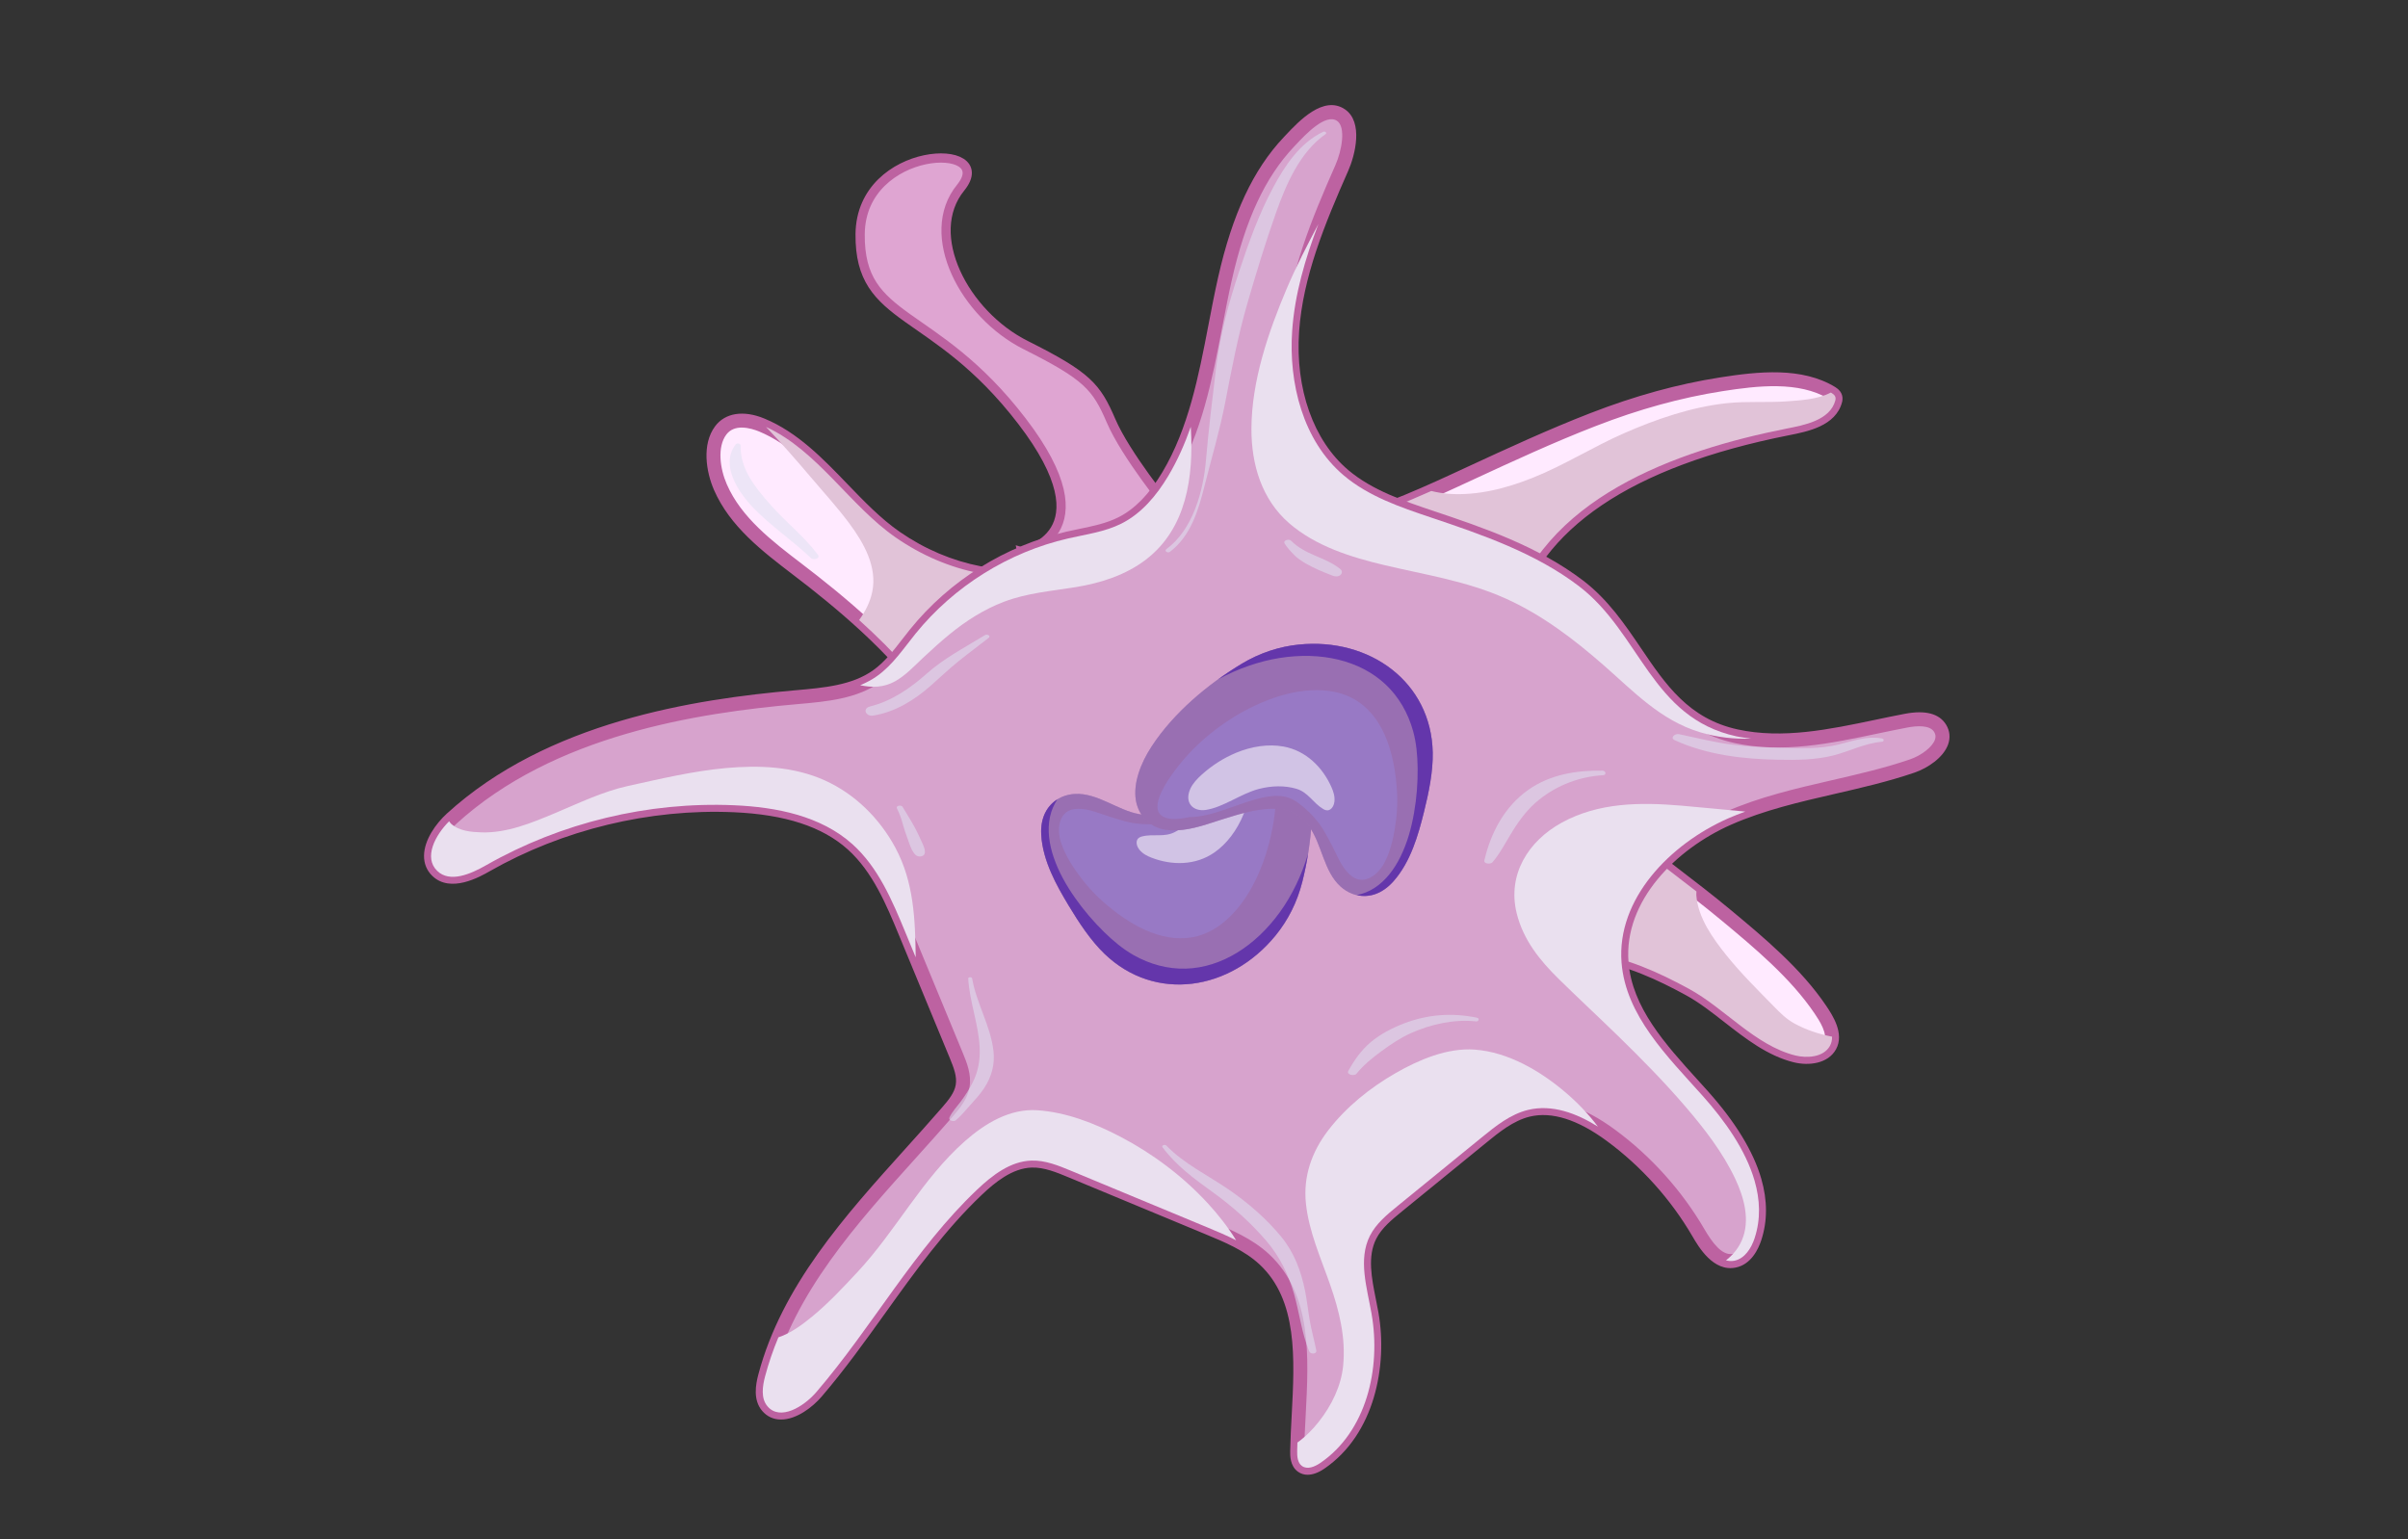 <?xml version="1.0" encoding="UTF-8"?>
<svg xmlns="http://www.w3.org/2000/svg" viewBox="0 0 1564 1000">
  <rect x="0" y="0" width="1564" height="1000" fill="#333333" stroke="none"/>
  <defs>
    <style>
      .cls-1 {
        fill: #dee0f0;
        opacity: .57;
      }

      .cls-1, .cls-2 {
        mix-blend-mode: screen;
      }

      .cls-2 {
        fill: #fff;
        opacity: .55;
      }

      .cls-3 {
        fill: #ffeaff;
      }

      .cls-4 {
        fill: #9879c5;
      }

      .cls-5 {
        fill: #9d71b1;
      }

      .cls-6 {
        fill: #bd62a1;
      }

      .cls-7 {
        fill: #d7a3cd;
      }

      .cls-8 {
        fill: #6436ab;
      }

      .cls-9 {
        fill: #e1c3d8;
      }

      .cls-9, .cls-10, .cls-11 {
        mix-blend-mode: multiply;
      }

      .cls-10 {
        fill: #eae0ef;
      }

      .cls-11 {
        fill: #976fb5;
        opacity: .5;
      }

      .cls-12 {
        isolation: isolate;
      }

      .cls-13 {
        fill: #dfa5d2;
        stroke: #bd62a1;
        stroke-miterlimit: 10;
        stroke-width: 6px;
      }
    </style>
  </defs>
  <g class="cls-12">
    <g id="_Слой_1" data-name="Слой 1">
      <path class="cls-13" d="m663.66,358.58s57.44-10.33,0-85.15c-57.44-74.82-105.57-63.13-105-121.35s89.96-60.55,65.26-30.15c-24.7,30.41,2.33,82.21,42.31,102.25,39.99,20.04,45.9,27.03,55.44,49.24,9.55,22.21,37.08,55.96,37.08,55.96,0,0-22.69,33.48-49.61,34.24-26.92.76-45.48-5.05-45.48-5.05Z"/>
      <path class="cls-3" d="m1182.38,655.89c-15.8-23.49-39.55-43.33-60.99-61.18-36.29-30.19-77.03-56.35-108.99-91.39-13.45-14.75-27.35-31.53-32.86-51.06-4.64-16.45-4.21-33.94.13-50.4,20.59-78.26,109.73-109.38,180.58-123.42,11.26-2.23,28.37-5.3,31.79-18.32.6-2.29-.47-3.66-2.36-4.81-20.77-12.68-48.84-9.27-71.69-5.68-28.61,4.49-56.28,12.45-83.26,22.91-30.79,11.94-60.58,26.02-90.55,39.85-13.4,6.18-26.91,12.22-40.7,17.5-2.65,1.02-5.22,1.83-7.74,2.53-.84-.92-2.16-1.61-4.02-1.75-8.5-.65-16.75-2.26-25-3.66-1.39-1.29-2.76-2.73-4.1-4.43-.9-1.14-3.89-.64-2.92,1.06.57,1,1.24,1.68,1.84,2.57-8.81-1.35-17.66-2.24-26.86-1.11-16.44,2.03-32.57,6.63-48.14,12.19-30.67,10.96-59.93,26.52-91.81,33.88-39.65,9.16-79.31,1.22-112.82-21.94-30.75-21.25-51.93-58.6-87.11-73.18-8.78-3.64-20.29-5.06-26.69,3.55-7.49,10.06-4.79,26.25-.15,36.87,11.64,26.65,38.19,43.78,60.19,61.17,34.03,26.89,66.61,56.91,89.16,94.38,21.37,35.52,27.72,75.04,37.1,114.7,7.98,33.72,20.56,69.77,49.22,91.49,25.42,19.26,58.17,24.42,89.3,22.06,32.26-2.45,64.26-12.83,92.51-28.45,30.91-17.08,59.07-37.31,93.45-47.41,17.53-5.15,36.02-7.65,54.23-5.41,22.58,2.78,44.16,12.6,63.95,23.37,23.16,12.61,42.94,36.73,69.02,43.25,7.33,1.83,18.28,1.32,22.45-6.2,4.22-7.59-2-17.37-6.14-23.54Z"/>
      <path class="cls-6" d="m779.1,705.33c-24.05,0-53.62-4.84-78.23-23.49-30.92-23.44-43.44-62.58-50.91-94.06-1.49-6.32-2.91-12.63-4.32-18.91-7.54-33.56-14.66-65.25-32.26-94.5-23.95-39.79-59.65-70.68-88.08-93.15-3.31-2.61-6.73-5.22-10.17-7.85-20.16-15.42-41.01-31.36-51.37-55.06-5.14-11.78-8.04-29.67.68-41.39,6.52-8.77,18.47-10.66,32.07-5.03,21.59,8.95,38.03,26.04,53.92,42.56,10.7,11.11,21.76,22.6,34.04,31.08,32.5,22.47,71.31,30.01,109.21,21.25,20.07-4.64,39.57-12.79,58.42-20.66,10.7-4.47,21.77-9.1,32.89-13.08,18.57-6.64,34.18-10.57,49.12-12.42,7.49-.93,14.75-.54,21.3.2.41-.9,1.08-1.7,1.98-2.3,2.47-1.65,6.57-1.54,8.77,1.27.88,1.11,1.77,2.09,2.68,2.99l2.71.46c6.7,1.17,13.62,2.38,20.5,2.91,1.89.14,3.38.66,4.56,1.29,1.71-.51,3.45-1.1,5.23-1.77,14.4-5.54,28.51-11.9,40.41-17.39l10.76-4.98c25.97-12.01,52.81-24.43,80.06-34.99,29.01-11.24,56.54-18.82,84.19-23.16,24.82-3.89,53.08-6.93,74.76,6.29,5.24,3.18,5,7.54,4.39,9.84-4.05,15.42-22.33,19.05-34.42,21.43-102.7,20.36-162.28,60.76-177.95,120.3-4.32,16.43-4.38,33.03-.15,48.02,5.15,18.23,18.35,34.43,31.86,49.23,21.36,23.42,47.25,43.25,72.29,62.42,12.02,9.21,24.46,18.73,36.24,28.54,21.35,17.76,45.56,37.91,61.85,62.13h0c3.92,5.84,12.07,17.98,6.35,28.28-5.13,9.26-17.54,10.88-27.53,8.39-16.94-4.23-31.12-15.29-44.84-25.99-8.55-6.68-16.63-12.98-25.25-17.67-16.78-9.14-39.02-20-62.33-22.87-16.17-1.98-33.78-.2-52.39,5.26-25.01,7.35-46.39,20.01-69.01,33.4-7.76,4.61-15.55,9.22-23.53,13.62-29.96,16.56-62.59,26.59-94.36,29-4.42.34-9.17.54-14.15.54Zm-297.26-427.6c-3.75,0-7.53,1.11-10.11,4.59-5.99,8.05-4.14,22.05.37,32.35,9.4,21.55,29.31,36.77,48.56,51.48,3.49,2.67,6.93,5.3,10.28,7.95,29.03,22.94,65.53,54.54,90.23,95.59,18.36,30.5,25.97,64.39,33.33,97.18,1.41,6.25,2.82,12.53,4.31,18.81,7.11,30.01,18.93,67.24,47.55,88.92,27.44,20.81,62.03,22.97,86.21,21.15,30.5-2.31,61.85-11.97,90.67-27.89,7.9-4.37,15.61-8.93,23.29-13.49,22.11-13.1,44.97-26.65,71.07-34.32,19.82-5.81,38.66-7.69,56.07-5.55,24.84,3.06,48.08,14.38,65.56,23.89,9.27,5.05,18.03,11.88,26.49,18.49,12.97,10.11,26.38,20.57,41.45,24.35,5.37,1.31,14.41,1.36,17.39-4,3.03-5.45-3.02-14.47-5.94-18.81h0c-15.58-23.14-39.25-42.84-60.13-60.22-11.65-9.69-24.01-19.16-35.96-28.31-25.36-19.42-51.58-39.49-73.48-63.52-14.26-15.62-28.22-32.84-33.89-52.88-4.66-16.53-4.62-34.79.11-52.8,16.62-63.16,78.56-105.8,184.09-126.71,11.33-2.25,25.67-5.09,28.27-15.01-19.39-11.43-45.76-8.5-68.96-4.86-27,4.25-53.93,11.65-82.32,22.67-26.97,10.45-53.7,22.81-79.53,34.77l-10.77,4.98c-12.03,5.56-26.3,12-40.96,17.62-2.81,1.08-5.51,1.93-8.16,2.67-1.65.43-3.39-.06-4.54-1.3-.09-.09-.4-.26-1.04-.31-7.31-.56-14.46-1.81-21.36-3.02l-4.04-.7c-.87-.14-1.68-.54-2.33-1.14-.02-.02-.04-.04-.06-.07-.82.42-1.77.61-2.73.43-7.97-1.21-16.58-2.2-25.61-1.1-14.26,1.76-29.25,5.57-47.18,11.97-10.9,3.89-21.85,8.47-32.45,12.9-19.2,8.02-39.05,16.33-59.87,21.13-40.47,9.34-81.79,1.31-116.43-22.62-13.01-8.99-24.4-20.82-35.4-32.25-15.26-15.85-31.03-32.25-50.87-40.47-2.45-1.01-6.82-2.52-11.2-2.52Z"/>
      <path class="cls-9" d="m1188.52,679.43c1.06-1.91,1.46-3.96,1.4-6.06-.29-.06-.61-.09-.9-.15-8.16-1.64-16.3-4.39-23.6-8.41-5.3-2.92-9.03-6.7-13.2-10.97-10.6-10.84-21.43-21.48-30.93-33.33-8.77-10.94-18.41-24.32-19.5-38.8-.07-.92.04-1.76.05-2.65-30.85-24.03-63.1-46.88-89.43-75.75-13.45-14.75-27.35-31.53-32.86-51.06-4.64-16.45-4.21-33.94.13-50.4,20.59-78.26,109.73-109.38,180.58-123.42,11.26-2.23,28.37-5.3,31.79-18.32.6-2.29-.47-3.66-2.36-4.81-.2-.12-.41-.19-.61-.3-8.46,4.5-20.3,5.11-28.58,5.7-12.9.92-26.01-.17-38.85,1.19-22.91,2.43-45.85,10.33-66.84,19.53-20.1,8.81-38.68,20.68-59.07,28.84-17.23,6.9-35.86,11.79-54.56,10.52-3.97-.27-7.81-.95-11.55-1.85-8.64,3.84-17.33,7.58-26.15,10.96-2.65,1.02-5.22,1.83-7.74,2.53-.84-.92-2.16-1.61-4.02-1.75-8.5-.65-16.75-2.26-25-3.66-1.39-1.29-2.76-2.73-4.1-4.43-.9-1.14-3.89-.64-2.92,1.06.57,1,1.24,1.68,1.84,2.57-8.81-1.35-17.66-2.25-26.86-1.11-16.44,2.03-32.57,6.63-48.14,12.19-30.67,10.96-59.93,26.52-91.81,33.88-39.65,9.16-79.31,1.22-112.82-21.94-29.93-20.68-50.83-56.55-84.36-71.9,9.81,10.34,19.25,21.03,28.44,31.91,8.64,10.22,17.88,20.24,25.83,31,9.24,12.51,18.04,28.01,14.72,44.15-1.39,6.76-4.52,12.82-8.54,18.38,22.71,20.43,43.49,42.98,59.29,69.24,21.37,35.52,27.72,75.04,37.1,114.7,7.98,33.72,20.56,69.77,49.22,91.49,25.42,19.26,58.17,24.42,89.3,22.06,32.26-2.45,64.26-12.83,92.51-28.45,30.91-17.08,59.07-37.31,93.45-47.41,17.53-5.15,36.02-7.65,54.24-5.41,22.58,2.78,44.16,12.6,63.94,23.38,23.16,12.61,42.94,36.73,69.02,43.25,7.33,1.83,18.28,1.32,22.45-6.2Z"/>
      <path class="cls-7" d="m1139.61,767.01c-5.78-20.08-19.5-39.26-33.75-55.19-22.95-25.65-49.95-52.16-52.66-86.48-3.26-41.34,31.33-77,69.27-93.75,37.94-16.75,80.28-20.56,119.51-33.99,11.09-3.8,24.24-14.43,18.17-24.46-4.2-6.94-14.27-6.5-22.24-4.99-35.84,6.79-73.64,18.11-110.24,10.11-55.22-12.07-62.22-67.11-102.2-97.56-28.27-21.53-62.87-33.42-96.19-44.61-19.97-6.71-40.46-13.71-56.55-27.31-26.61-22.51-35.8-60.23-33.48-93.79,2.56-37,17.45-72.36,32.28-105.89,3.59-8.12,9.04-27.85-.55-34.34-11.29-7.64-26.48,9.68-33.89,17.52-22.78,24.1-34.38,57.3-41.53,89.06-9.79,43.51-13.94,89.61-36.82,127.89-7.51,12.56-17.3,24.3-30.37,30.88-10.73,5.39-22.88,6.97-34.59,9.65-38.67,8.87-74.16,31.02-99.13,61.85-7.78,9.62-14.75,20.22-24.82,27.41-15.01,10.73-34.48,12.27-52.86,13.89-80.25,7.06-164.27,24.66-223.75,78.99-9.71,8.87-18.74,24.6-9.32,33.77,8.24,8.03,21.81,2.06,31.8-3.64,48.62-27.7,105.12-41.37,161.02-38.96,27.5,1.18,56.37,6.91,76.87,25.27,16.71,14.97,25.79,36.44,34.37,57.18,11.02,26.65,22.04,53.29,33.06,79.94,2.64,6.37,5.33,13.17,4.18,19.97-1.1,6.51-5.53,11.9-9.86,16.89-46,53.04-100.43,103.78-118.43,171.64-1.75,6.59-2.88,14.39,1.55,19.58,8.17,9.6,23.53.28,31.73-9.28,36.48-42.52,63.73-92.92,104.39-131.47,9.91-9.4,21.66-18.46,35.31-18.89,8.93-.28,17.49,3.21,25.74,6.64,29.67,12.32,59.33,24.64,89,36.97,12.98,5.39,26.25,10.97,36.54,20.54,31.87,29.68,22.19,80.83,21.33,124.37-.07,3.62.22,7.82,3.17,9.91,3.48,2.46,8.3.41,11.82-1.99,29.87-20.31,39.59-61.33,33.32-96.9-2.99-16.99-8.84-35.31-1.07-50.7,3.97-7.86,11-13.67,17.82-19.23,18.26-14.89,36.53-29.78,54.79-44.66,9.14-7.45,18.7-15.12,30.16-17.89,18.86-4.57,38.2,5.1,53.82,16.61,22.97,16.94,42.43,38.62,56.8,63.29,5.31,9.13,12.97,20.21,23.31,18.11,6.76-1.38,11-8.15,13.15-14.7,4.08-12.39,3.51-24.99-.02-37.24Z"/>
      <path class="cls-6" d="m849.34,957.99c-2.31,0-4.42-.65-6.27-1.96-5.28-3.74-5.14-10.71-5.08-13.7.14-7.56.55-15.34.98-23.22,1.94-36.68,3.95-74.62-20.87-97.74-9.83-9.16-22.72-14.5-35.19-19.67l-88.99-36.97c-7.4-3.07-15.72-6.56-23.86-6.3-12.59.4-23.89,9.64-32.32,17.65-23.91,22.66-43.58,50.12-62.61,76.67-13.07,18.24-26.59,37.11-41.47,54.46-5.89,6.88-16.34,14.9-26.36,14.9h-.03c-4.88-.01-9.12-1.96-12.24-5.63-5.99-7.05-4.28-16.9-2.47-23.7,15.24-57.48,56.13-102.88,95.67-146.78,8-8.89,15.97-17.74,23.71-26.66,4.31-4.96,7.95-9.5,8.82-14.67.89-5.29-1.15-10.81-3.91-17.47l-33.06-79.94c-7.94-19.19-16.93-40.94-33.2-55.52-16.51-14.8-40.74-22.68-74.03-24.13-54.74-2.39-111.03,11.28-158.59,38.38-6.28,3.57-25.36,14.46-37.22,2.94-3.58-3.48-5.42-8.03-5.34-13.17.15-10.25,7.73-20.77,14.76-27.21,65.44-59.76,160.56-74.37,226.41-80.16,18.61-1.63,36.88-3.22,50.61-13.06,7.35-5.25,12.96-12.48,18.89-20.15,1.67-2.15,3.35-4.31,5.05-6.42,25.71-31.76,61.81-54.28,101.64-63.42,2.67-.62,5.34-1.17,8.03-1.72,9.13-1.88,17.74-3.65,25.53-7.56,10.66-5.36,19.99-14.89,28.52-29.15,17.14-28.7,23.69-62.8,30.03-95.77,1.98-10.32,3.96-20.63,6.25-30.8,9.28-41.24,22.84-70.21,42.65-91.18l1.27-1.35c8.61-9.16,24.61-26.16,38.47-16.81,12.08,8.18,6.69,29.7,2.16,39.93-15.41,34.88-29.46,69.11-31.9,104.38-2.59,37.29,9.32,70.94,31.88,90,15.66,13.25,36.59,20.28,55.06,26.48,31.85,10.69,67.94,22.8,97.49,45.3,16.22,12.36,27.12,28.46,37.65,44.03,15.91,23.53,30.93,45.75,62.79,52.71,29.12,6.35,59.62-.02,89.08-6.2,6.49-1.36,12.94-2.72,19.34-3.93,13.45-2.58,22.54-.19,26.96,7.1,2.41,3.99,2.84,8.43,1.24,12.86-3.09,8.49-13.18,15.27-21.82,18.23-16.92,5.79-34.58,9.86-51.67,13.79-22.65,5.21-46.09,10.6-67.48,20.05-35.41,15.63-69.73,49.29-66.58,89.23,2.33,29.55,23.99,53.42,44.93,76.52l6.58,7.29c17.94,20.06,29.63,39.23,34.74,56.97h0c4.06,14.08,4.05,27.51-.03,39.9-1.89,5.76-6.55,15.7-16.55,17.74-14.51,3.01-24.09-13.31-28.14-20.27-14.01-24.04-33.22-45.44-55.58-61.92-18.95-13.97-35.79-19.29-50.06-15.86-10.71,2.6-20.08,10.25-28.36,17.01l-54.79,44.66c-6.42,5.24-13.05,10.66-16.63,17.75-5.78,11.44-2.94,25.56-.2,39.21.58,2.91,1.17,5.81,1.67,8.67,6.07,34.44-2.46,79.15-35.23,101.45-3.82,2.58-7.47,3.89-10.74,3.89Zm-178.41-208.64c9.61,0,18.55,3.71,26.48,6.99l88.99,36.97c12.58,5.22,26.86,11.14,37.89,21.41,27.92,26.01,25.79,66.1,23.74,104.86-.42,7.76-.82,15.46-.97,22.92-.06,3.41.36,5.47,1.26,6.11,1.05.72,3.71-.05,6.66-2.03,29.4-20.01,36.95-60.81,31.38-92.36-.49-2.79-1.06-5.61-1.63-8.45-3.05-15.17-6.2-30.85,1-45.09,4.45-8.82,12.17-15.13,18.99-20.7l54.79-44.66c9.02-7.36,19.26-15.71,31.97-18.79,17.02-4.13,36.38,1.74,57.58,17.37,23.34,17.2,43.4,39.56,58.02,64.65,4.78,8.21,11.36,17.47,18.49,15.94,5.72-1.16,8.72-8.55,9.75-11.67,3.48-10.64,3.46-22.26-.07-34.57h0c-4.73-16.41-15.76-34.39-32.79-53.42l-6.54-7.25c-21.97-24.22-44.67-49.27-47.25-81.89-3.51-44.39,33.62-81.33,71.95-98.26,22.18-9.79,46.05-15.28,69.13-20.59,16.85-3.88,34.28-7.89,50.76-13.54,7.55-2.59,14.52-8.06,16.22-12.74.66-1.83.51-3.44-.47-5.07-2.8-4.59-11.05-4.11-17.51-2.87-6.34,1.2-12.74,2.54-19.18,3.89-30.38,6.39-61.81,12.99-92.88,6.19-35.4-7.73-52.16-32.52-68.37-56.49-10.11-14.96-20.57-30.44-35.62-41.89-28.37-21.59-63.71-33.44-94.89-43.9-19.24-6.47-41.04-13.79-58.04-28.16-24.74-20.92-37.85-57.4-35.06-97.57,2.54-36.73,16.89-71.77,32.64-107.42,4.22-9.51,6.92-24.78,1.07-28.75-7.47-5.04-20.49,8.83-26.76,15.51l-1.3,1.38c-18.64,19.73-31.49,47.36-40.39,86.93-2.26,10.08-4.22,20.3-6.19,30.52-6.48,33.75-13.19,68.65-31.15,98.71-9.45,15.79-20,26.44-32.23,32.59-8.85,4.46-18.47,6.44-27.77,8.35-2.63.54-5.24,1.09-7.84,1.67-37.86,8.69-72.18,30.1-96.62,60.29-1.67,2.06-3.29,4.16-4.92,6.27-6.07,7.85-12.36,15.96-20.79,21.98-15.75,11.27-35.27,12.98-54.15,14.64-65.49,5.75-158.63,20-222.03,77.9-5.79,5.3-11.7,13.74-11.8,20.64-.04,2.64.81,4.78,2.61,6.52,4.68,4.53,13.3,3.13,26.39-4.33,49.02-27.94,106.99-42.07,163.47-39.56,35.49,1.54,61.56,10.18,79.7,26.43,17.81,15.97,27.23,38.74,35.54,58.83l33.06,79.94c2.61,6.31,5.87,14.18,4.46,22.46-1.26,7.48-5.88,13.3-10.91,19.09-7.77,8.96-15.79,17.87-23.82,26.79-38.82,43.1-78.96,87.68-93.63,143.04-2.04,7.68-1.85,12.6.6,15.48,1.42,1.66,3.12,2.44,5.35,2.44h.01c6.18,0,14.46-5.9,19.47-11.73,14.62-17.04,28.02-35.75,40.98-53.83,19.27-26.9,39.21-54.72,63.73-77.97,9.61-9.12,22.63-19.64,38.3-20.13.38-.02.77-.02,1.15-.02Z"/>
      <path class="cls-10" d="m581.58,550.72c-10.2-18.99-26.18-34.93-45.92-43.81-20.1-9.05-42.65-9.97-64.31-7.98-21.43,1.97-42.4,6.98-63.37,11.6-16.68,3.67-32.09,11.22-47.77,17.78-14.87,6.22-30.97,12.89-47.39,12.39-6.74-.21-14.6-.85-19.85-5.61-.53-.48-.83-1.08-1.26-1.61-9.06,9.05-16.68,23.53-7.77,32.2,8.24,8.03,21.81,2.06,31.8-3.64,48.62-27.69,105.12-41.37,161.02-38.96,27.5,1.18,56.37,6.91,76.87,25.27,16.71,14.97,25.79,36.44,34.37,57.18,2.25,5.44,4.5,10.89,6.75,16.33-.34-24.47-1.15-48.75-13.17-71.13Z"/>
      <path class="cls-10" d="m784.14,781.31c-16.05-17.37-35.57-32.01-56.51-42.95-16.58-8.66-35.02-15.9-53.87-17.17-17.92-1.21-34.05,8.63-47.01,20.04-27.82,24.5-44.77,58.23-69.85,85.1-9.36,10.03-18.76,20.14-29.38,28.86-5.91,4.86-13.73,10.84-21.95,13.51-3.4,8.17-6.32,16.56-8.62,25.25-1.75,6.59-2.88,14.39,1.55,19.58,8.17,9.6,23.53.28,31.73-9.28,36.48-42.52,63.73-92.92,104.39-131.47,9.91-9.4,21.66-18.46,35.31-18.89,8.93-.28,17.49,3.21,25.74,6.64l89,36.96c6.13,2.55,12.31,5.17,18.22,8.2-5.39-8.78-11.87-16.95-18.74-24.39Z"/>
      <path class="cls-10" d="m890.84,853.44c-2.99-16.99-8.84-35.31-1.07-50.7,3.97-7.86,11-13.67,17.82-19.23,18.26-14.89,36.53-29.78,54.79-44.66,9.14-7.45,18.7-15.12,30.16-17.89,15.57-3.77,31.43,2.2,45.29,10.86-6.18-8.27-13.45-15.76-21.04-22.22-16.31-13.88-37.13-26.19-58.97-27.79-17.7-1.3-36.15,6.55-51.17,15.14-16.71,9.57-32.33,22.11-44.09,37.45-10.61,13.86-16.22,29.9-14.35,47.45,1.94,18.27,9.66,35.33,15.66,52.51,5.99,17.14,10.3,34.54,8.51,52.81-1.29,13.2-7.53,25.81-15.65,36.15-3.9,4.96-8.64,9.88-14.05,13.73-.06,1.8-.13,3.6-.16,5.37-.07,3.62.22,7.82,3.17,9.91,3.48,2.46,8.29.41,11.82-1.99,29.87-20.31,39.59-61.33,33.32-96.9Z"/>
      <path class="cls-10" d="m835.7,187.55c-11.98,28.31-22.81,59.97-22.89,91.02-.06,23.1,6.65,45.85,24.56,61.35,17.19,14.87,39.95,21.98,61.68,27.14,26.85,6.38,53.78,10.38,79.16,21.86,23.54,10.65,44.02,26.27,63.36,43.19,19.57,17.13,36.94,35.76,62.55,43.52,11.03,3.34,22.2,4.56,33.3,4.16-3.25-.42-6.51-.81-9.74-1.51-55.22-12.07-62.22-67.11-102.2-97.56-28.27-21.53-62.87-33.42-96.19-44.61-19.97-6.71-40.46-13.71-56.55-27.31-26.61-22.51-35.8-60.23-33.48-93.79,1.65-23.86,8.46-47.03,17.04-69.48-7.27,13.8-14.51,27.63-20.6,42.04Z"/>
      <path class="cls-10" d="m569.86,439.02c-3.5,2.51-7.27,4.47-11.19,6.09,7.59,1.58,15.12,1.64,22.63-2.52,6.92-3.84,12.4-9.84,18.13-15.2,5.69-5.33,11.46-10.59,17.5-15.52,10.62-8.65,22.26-16.08,35.11-20.96,15.22-5.78,30.91-6.95,46.8-9.55,16.19-2.65,32.34-7.81,45.49-17.9,26.48-20.32,30.9-53.88,29.15-85.02-.02-.38-.06-.76-.08-1.15-3.89,11.06-8.58,21.79-14.65,31.94-7.51,12.56-17.3,24.3-30.37,30.88-10.73,5.39-22.88,6.97-34.59,9.65-38.67,8.87-74.16,31.02-99.13,61.85-7.78,9.62-14.75,20.22-24.82,27.41Z"/>
      <path class="cls-10" d="m1139.63,804.25c4.08-12.39,3.51-24.99-.02-37.24-5.78-20.08-19.5-39.26-33.75-55.19-22.95-25.65-49.95-52.16-52.66-86.48-3.26-41.34,31.33-77,69.27-93.75,3.65-1.61,7.37-3.01,11.09-4.4-13.94-1.24-27.86-2.71-41.81-3.88-26.55-2.23-53.48-2.08-77.5,11.13-21.63,11.89-35.3,33.67-29.19,58.66,4.28,17.51,15.1,30.8,27.51,42.98,12.72,12.5,25.82,24.62,38.59,37.08,15.08,14.72,29.9,29.76,43.62,45.77,12.26,14.31,24.11,29.57,32.21,46.69,5.76,12.17,9.95,27.09,4.33,40.09-2.31,5.36-5.95,9.59-10.3,13.01,1.75.42,3.55.61,5.48.22,6.76-1.38,11-8.15,13.15-14.7Z"/>
      <path class="cls-1" d="m782.36,315.54c4.56-18.1,9.91-35.92,13.45-54.28,4.19-21.76,8.31-43.4,14.51-64.71,5.67-19.48,11.58-39.02,18.37-58.15,6.62-18.67,15.51-39.51,32.28-51.3,1.19-.84-.52-2-1.47-1.54-15.2,7.27-24.84,21.8-32.59,36.24-9.28,17.29-15.93,35.94-22.09,54.52-6.79,20.47-12.44,41.31-14.99,62.76-2.37,19.91-4.88,39.93-6.56,59.9-1.69,20.11-8.61,45.24-25.71,57.74-1.63,1.19.98,2.73,2.21,1.8,13.67-10.33,18.59-27.07,22.6-42.99Z"/>
      <path class="cls-1" d="m639.87,412.5c-13.1,7.97-26.71,15.06-38.23,25.31-10.48,9.33-22.69,17.66-36.5,21.09-5.24,1.3-2.77,6.67,1.9,5.94,14.48-2.3,27.07-10.17,37.87-19.8,5.88-5.25,11.57-10.58,17.7-15.55,6.4-5.18,13.06-10.04,19.52-15.14,1.67-1.31-.97-2.62-2.26-1.84Z"/>
      <path class="cls-1" d="m639.22,706.83c4.86-7.42,7.08-15.49,6.02-24.36-1.96-16.35-11.04-30.74-13.85-46.93-.18-1.03-2.58-1.01-2.52.11.87,15.14,6.71,29.55,7.42,44.74.38,8.1-.88,15.73-4.63,22.99-2.14,4.14-4.65,8.11-7.42,11.86-2.51,3.4-5.79,6.77-7.55,10.62-.93,2.05,2.76,2.96,3.99,1.95,3.43-2.83,6.33-6.46,9.31-9.76,3.27-3.6,6.56-7.16,9.23-11.23Z"/>
      <path class="cls-1" d="m854.93,877.21c-1.31-6.66-3.19-13.2-4.33-19.91-1.06-6.21-1.69-12.48-2.93-18.66-2.55-12.8-7.07-24.96-15.41-35.15-9.71-11.86-21.91-22.39-34.54-31.01-13.38-9.14-28.92-16.64-40.23-28.39-.8-.83-3.36-.09-2.41,1.19,9.06,12.1,20.52,20.4,32.67,29.18,12.61,9.12,24.6,19.71,34.71,31.56,8.73,10.23,14.33,21.59,18.02,34.49,3.5,12.25,4.99,25.61,9.88,37.37.81,1.94,5.04,1.83,4.56-.67Z"/>
      <path class="cls-1" d="m959.28,661.08c-16.11-3.33-32.09-2.19-47.51,3.77-7.56,2.92-15.23,6.88-21.46,12.11-6.13,5.14-10.71,11.7-14.56,18.65-1.41,2.54,3.85,3.58,5.22,1.91,4.72-5.77,10.42-10.43,16.43-14.8,6.04-4.4,12.05-8.5,18.9-11.57,12.96-5.82,28.16-9.23,42.4-7.67,1.71.19,2.49-2.01.58-2.41Z"/>
      <path class="cls-1" d="m1041.29,503.53c2.28-.14,1.69-2.87-.38-2.91-16.88-.32-34.01,2.45-48.11,12.33-15.46,10.84-24.48,27.77-28.69,45.89-.57,2.45,4.11,2.63,5.22,1.32,5.37-6.34,9.07-13.88,13.47-20.88,4.68-7.45,9.97-14.32,16.88-19.85,11.91-9.54,26.42-14.96,41.61-15.89Z"/>
      <path class="cls-1" d="m531.26,360.39c-8.9-11.98-20.96-21.26-30.78-32.45-9.74-11.1-19.77-22.95-19.44-38.5.03-1.43-2.44-1.8-3.2-.81-10.28,13.53,1.82,31.25,11.47,41.27,11.56,12,25.51,21.2,37.48,32.7,1.51,1.45,6.26.2,4.47-2.21Z"/>
      <path class="cls-1" d="m1222.47,479.73c-9.82-1.9-19.15,1.69-28.61,3.97-11.85,2.86-24.1,2.35-36.2,2.09-10.77-.23-21.57-.65-32.26-2.02-11.76-1.51-23.37-4.43-34.96-6.88-2.51-.53-6.1,2.38-2.59,3.97,20.87,9.5,44.05,12.22,66.8,12.64,12.15.23,24.23.21,36.1-2.78,10.61-2.68,20.57-8,31.61-8.89,1.38-.11,1.47-1.83.11-2.09Z"/>
      <path class="cls-1" d="m600.67,554.08c.34-2.72-1.29-5.61-2.38-8.05-1.13-2.54-2.33-5.03-3.6-7.5-2.55-4.96-5.69-9.63-8.48-14.45-.78-1.35-4.51-.79-3.68.92,1.22,2.53,2.3,5.04,3.1,7.73.74,2.51,1.42,5.02,2.24,7.5.83,2.51,1.71,4.98,2.63,7.45,1.05,2.81,2.09,5.78,4.35,7.82,1.61,1.46,5.52,1.1,5.83-1.43Z"/>
      <path class="cls-1" d="m870.53,369.65c-4.85-3.94-10.6-6.24-16.29-8.68-5.77-2.47-11.25-5.25-15.71-9.74-1.38-1.39-5.54-.27-4.06,2.01,1.72,2.64,3.8,4.93,6,7.18,2.27,2.31,4.88,4,7.67,5.63,5.5,3.21,11.44,5.57,17.35,7.89,1.65.65,3.74.8,5.16-.47,1.22-1.1,1.21-2.73-.11-3.81Z"/>
      <g>
        <path class="cls-5" d="m828.54,607.61c7.85-9.64,13.95-21.36,17.35-34.94,6.23-24.86,8.79-53.92,3.4-79.51-2.72-12.94-8.48-25.27-17.29-31.7-7.42-5.41-16.66-6.1-24.49-1.84-8.07,4.4-14.21,13.47-19.21,23.04-12.05,23.07-23.65,50.61-48.3,46.22-14.26-2.54-27.11-13.9-41.81-13.15-11.73.59-22.91,9.28-21.91,26.59.99,16.99,9.99,32.9,17.67,45.69,6.85,11.41,14.52,23.01,23.45,31.6,32.96,31.68,81.82,23.99,111.12-11.99Z"/>
        <path class="cls-11" d="m845.89,572.67c6.23-24.86,8.79-53.92,3.4-79.51-2.72-12.94-8.48-25.27-17.29-31.7-7.42-5.41-16.66-6.1-24.49-1.84-8.07,4.4-14.21,13.47-19.21,23.03-12.05,23.07-23.65,50.61-48.3,46.22-14.26-2.54-27.11-13.9-41.81-13.15-11.73.59-22.91,9.28-21.91,26.59.99,16.99,9.99,32.9,17.67,45.69,6.85,11.41,14.52,23.01,23.45,31.6,32.96,31.68,81.82,23.99,111.12-11.99,7.85-9.64,13.95-21.36,17.35-34.94Z"/>
        <path class="cls-4" d="m774.38,608.84c-20.61,3.58-41.16-8.33-58.03-23.18-6.37-5.61-12.11-12.16-17.33-19.61-2.78-3.97-5.38-8.18-7.54-12.8-1.83-3.92-3.44-8.36-3.68-13.04-.21-4.19.9-8.55,3.36-11.28,2.53-2.8,5.94-3.51,9.13-3.54,7.23-.07,14.14,3.22,21.11,5.34,5.54,1.68,10.91,3.52,16.59,4.22,6.05.75,12.14.61,18.18-.3,4.43-.68,8.57-2.44,12.24-5.91,3.47-3.27,6.33-7.5,8.87-12.02,7.03-12.49,12.74-29.22,22.25-38.54.4-.61.79-1.25,1.21-1.84,2.92-4.17,6.44-8.45,10.68-9.89,11.58-3.92,15.48,19.99,16.69,30.38,2.82,24.28-1.55,50.01-10.83,71.04-9.28,21.02-24.43,37.77-42.9,40.98Z"/>
        <path class="cls-8" d="m845.89,572.67c1.46-5.82,2.71-11.88,3.71-18.07-4.2,14.13-10.56,27.19-18.32,37.91-16,22.12-37.99,36.03-61.09,36.7-11.6.33-23.22-2.75-33.91-8.79-6.86-3.88-13.2-9.16-19.21-15.04-6.73-6.59-13.08-13.96-18.79-22.1-5.51-7.85-10.61-16.61-13.95-26.47-2.77-8.18-4.26-17.46-2.35-26.27.94-4.31,2.64-8.04,4.79-11.3-6.54,4.08-11.14,11.7-10.48,23.06.99,16.99,9.99,32.9,17.67,45.69,6.85,11.41,14.52,23.01,23.45,31.6,32.96,31.68,81.82,23.99,111.12-11.99,7.85-9.64,13.95-21.36,17.35-34.94Z"/>
        <path class="cls-2" d="m807.65,529.02c3.25-7.84,5.24-16.64,5.7-25.78.2-3.99.06-8.15-1.29-11.71-3.5-9.19-11.83-9.27-16.82-2.5-6.83,9.27-8.63,23.6-14.65,33.88-4.48,7.65-10.46,13.72-17.17,17.39-7.1,3.88-14.24,1.16-21.59,3.02-1.25.32-2.62.86-3.26,2.33-.9,2.07.17,4.72,1.49,6.33,2.17,2.65,5.02,4.06,7.84,5.15,13.12,5.08,28.51,5.2,40.85-3.37,8.08-5.61,14.6-14.33,18.91-24.74Z"/>
      </g>
      <g>
        <path class="cls-5" d="m843.52,418.72c-12.37,1.27-24.97,5.24-36.98,12.43-21.98,13.18-44.34,31.91-58.63,53.82-7.22,11.07-11.88,23.86-10.19,34.64,1.42,9.07,7.47,16.1,16.01,18.62,8.82,2.6,19.57.53,29.87-2.7,24.83-7.79,52.51-19.06,66.83,1.48,8.29,11.88,9.35,29,20.26,38.86,8.72,7.88,22.76,9.64,34.29-3.31,11.31-12.72,16.19-30.33,19.81-44.81,3.23-12.91,6.01-26.54,5.76-38.93-.91-45.71-40.89-74.82-87.06-70.09Z"/>
        <path class="cls-11" d="m806.54,431.15c-21.98,13.18-44.34,31.91-58.63,53.82-7.22,11.07-11.88,23.86-10.19,34.64,1.42,9.07,7.47,16.1,16.01,18.62,8.82,2.6,19.57.53,29.87-2.7,24.83-7.79,52.51-19.06,66.83,1.47,8.29,11.88,9.35,29,20.26,38.86,8.72,7.88,22.76,9.64,34.29-3.32,11.31-12.71,16.19-30.33,19.81-44.81,3.23-12.91,6.01-26.54,5.76-38.93-.91-45.71-40.89-74.82-87.06-70.09-12.37,1.27-24.97,5.24-36.98,12.43Z"/>
        <path class="cls-4" d="m882.68,456.14c17.1,12.04,23.21,34.99,24.64,57.43.54,8.47-.04,17.17-1.61,26.12-.84,4.77-1.98,9.59-3.72,14.38-1.48,4.07-3.47,8.34-6.62,11.82-2.82,3.11-6.68,5.42-10.35,5.6-3.77.19-6.68-1.72-8.96-3.95-5.16-5.06-7.72-12.28-11.15-18.7-2.73-5.1-5.23-10.21-8.75-14.72-3.75-4.81-8.15-9.02-13.07-12.64-3.61-2.66-7.78-4.33-12.83-4.48-4.76-.14-9.78.83-14.77,2.23-13.8,3.86-29.67,11.65-42.98,11.52-.72.15-1.44.32-2.16.45-5.01.89-10.53,1.43-14.55-.56-10.96-5.41,3.19-25.08,9.68-33.28,15.17-19.16,36.45-34.27,57.89-42.58,21.43-8.3,43.98-9.44,59.31,1.36Z"/>
        <path class="cls-8" d="m806.54,431.15c-5.15,3.09-10.32,6.49-15.4,10.16,12.96-7.03,26.69-11.76,39.76-13.86,26.95-4.33,52.34,1.39,69.15,17.25,8.44,7.97,14.48,18.37,17.76,30.19,2.11,7.6,2.86,15.81,2.95,24.21.1,9.42-.62,19.12-2.34,28.92-1.65,9.44-4.24,19.25-8.85,28.58-3.82,7.74-9.34,15.36-16.92,20.24-3.71,2.39-7.55,3.81-11.37,4.6,7.51,1.74,16.15-.4,23.71-8.9,11.31-12.71,16.19-30.33,19.81-44.81,3.23-12.91,6.01-26.54,5.76-38.93-.91-45.71-40.89-74.82-87.06-70.09-12.37,1.27-24.97,5.24-36.98,12.43Z"/>
        <path class="cls-2" d="m802.71,489.06c-7.84,3.25-15.47,8.06-22.26,14.2-2.96,2.68-5.81,5.72-7.37,9.19-4.02,8.98,1.81,14.92,10.12,13.66,11.39-1.72,22.79-10.58,34.32-13.6,8.57-2.24,17.09-2.31,24.44-.15,7.76,2.28,10.89,9.25,17.4,13.12,1.11.66,2.46,1.25,3.95.66,2.1-.83,3.22-3.45,3.42-5.53.33-3.41-.68-6.42-1.9-9.19-5.68-12.87-16.48-23.84-31.26-26.5-9.68-1.74-20.46-.19-30.86,4.12Z"/>
      </g>
    </g>
  </g>
</svg>